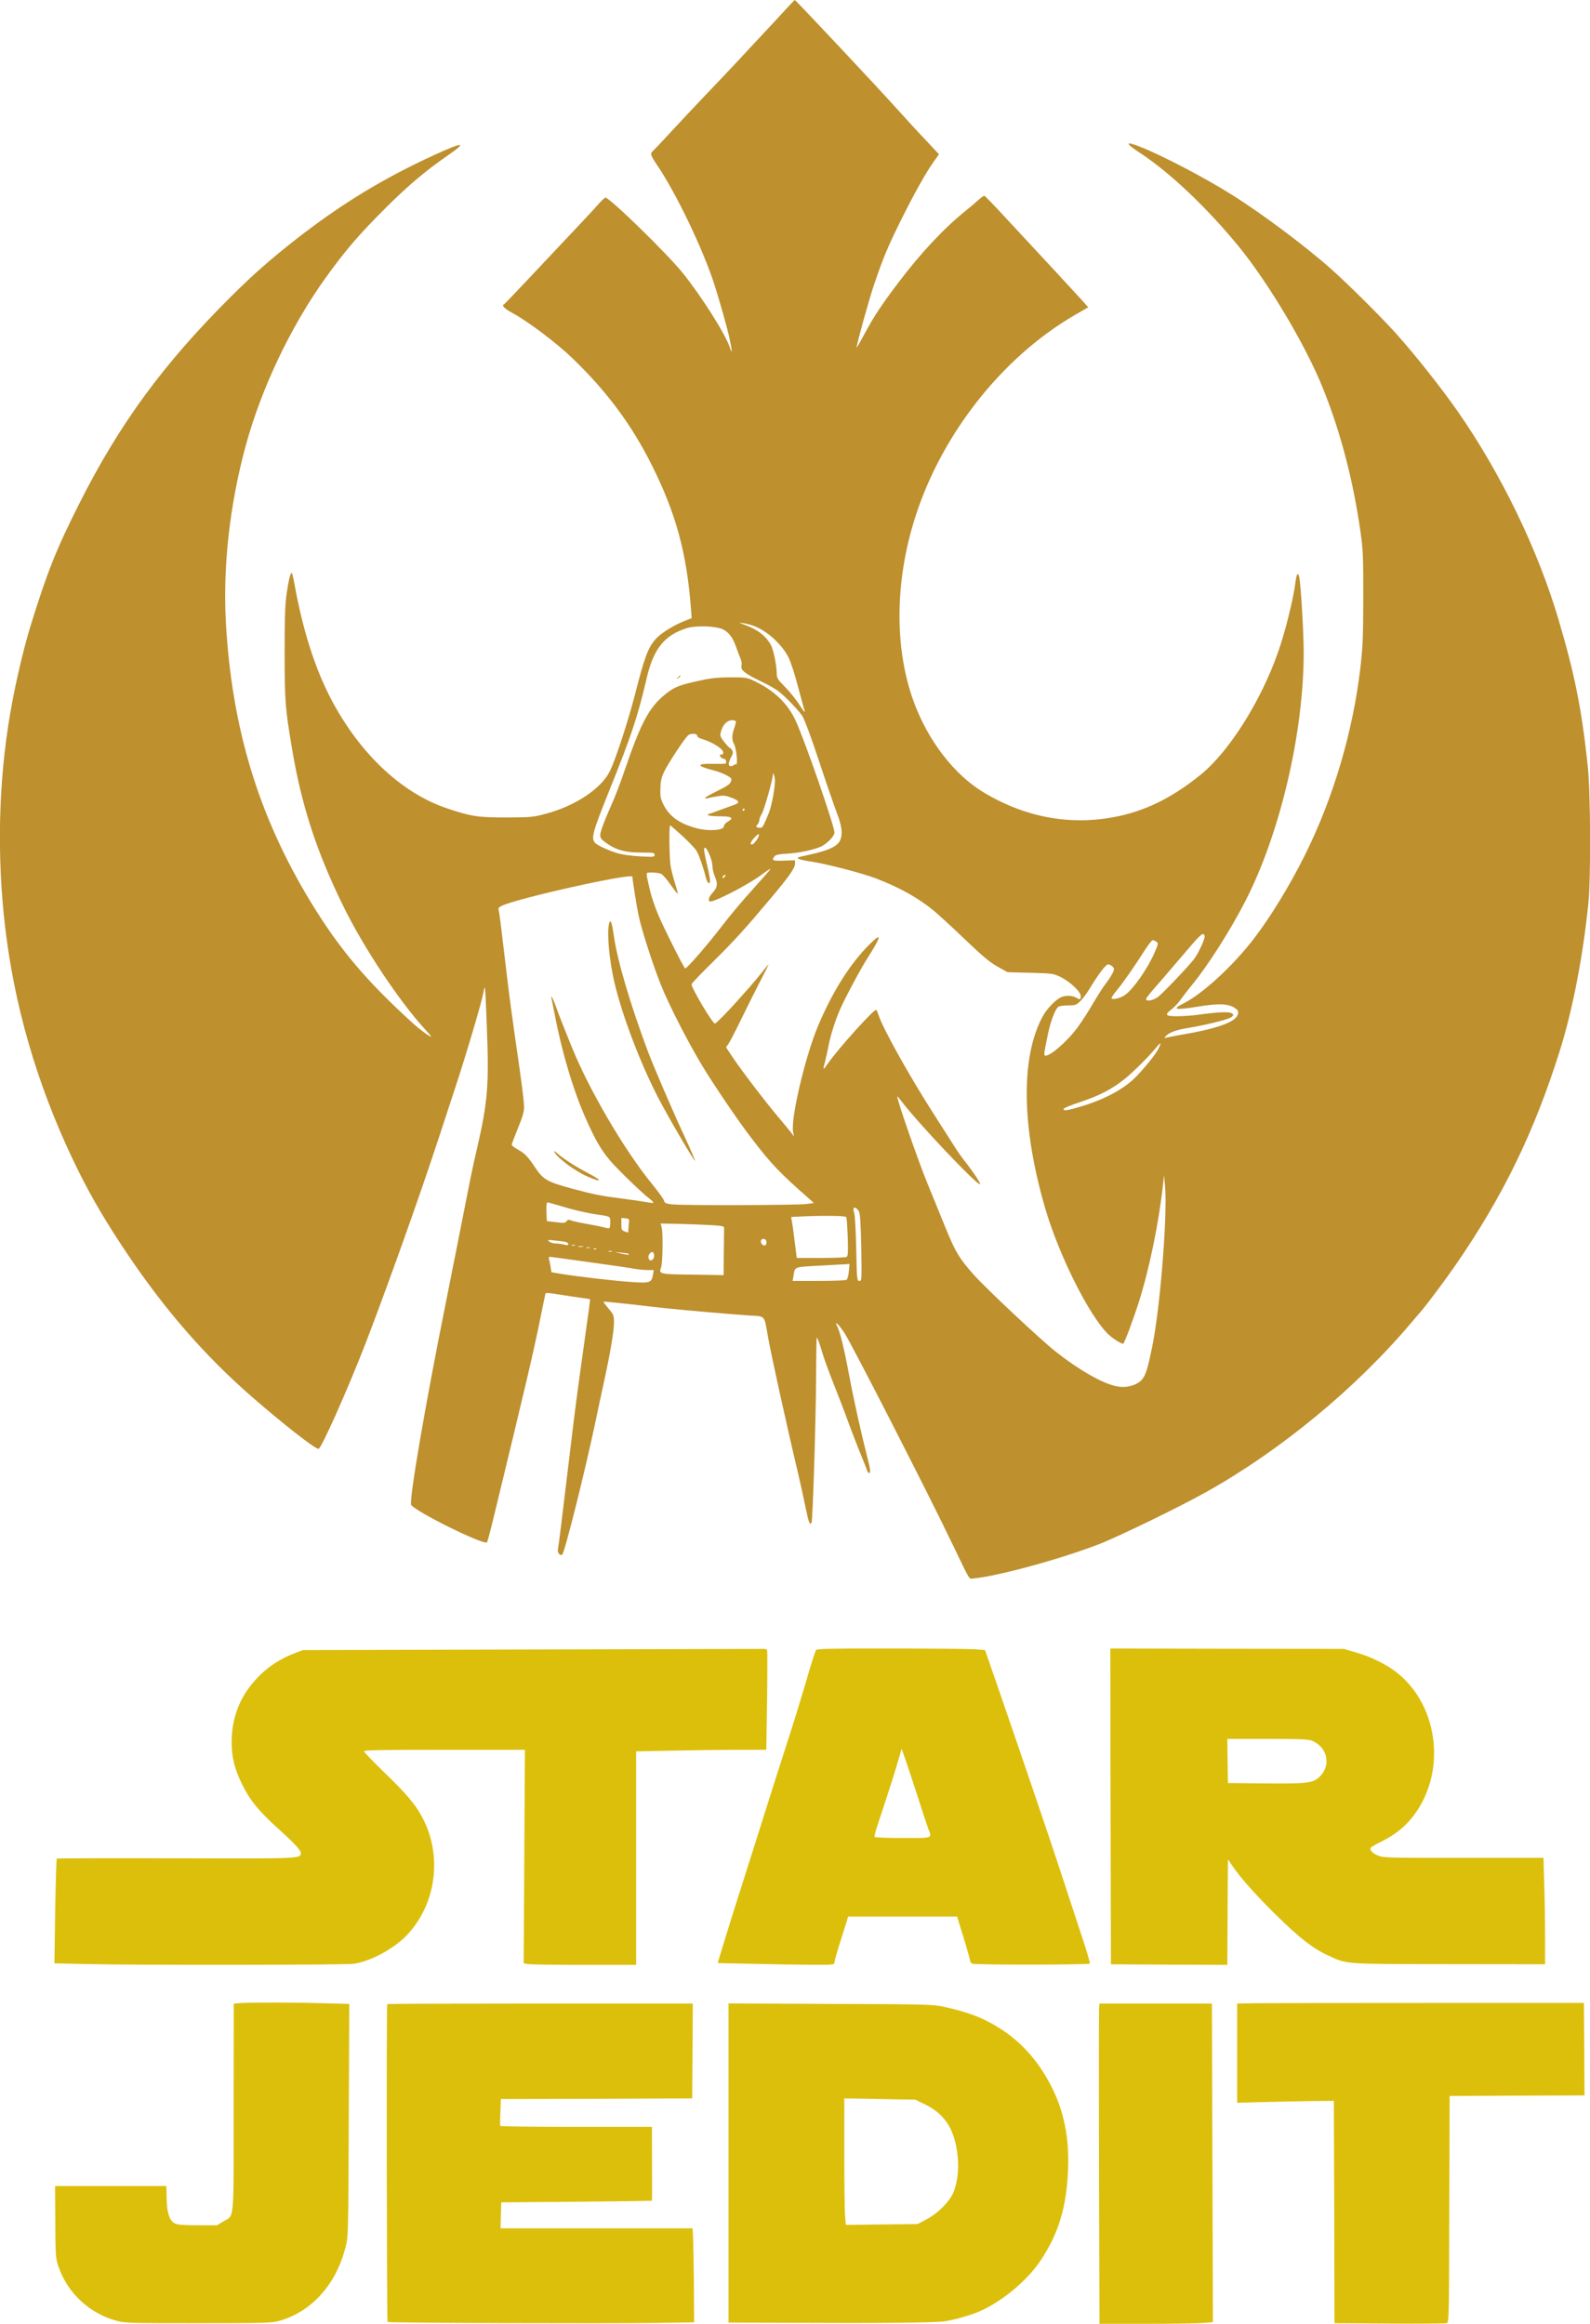<?xml version="1.0" encoding="utf-8"?>
<svg xmlns="http://www.w3.org/2000/svg" width="1300px" height="1900px" version="1.0">
  <g style="transform-origin:815.126px 982.308px" transform="matrix(1.007 0 0 .988 -185.126 -52.308)">
    <path d="M827.1 49.2c-4.1 4.6-11.7 13-17.1 18.8-5.3 5.8-14.8 16.1-21 23-6.3 6.9-18.2 19.7-26.5 28.5-8.2 8.8-20.9 22.5-28.1 30.5-7.2 8-13.8 15.1-14.7 15.9-2.5 2-2.1 3.5 3.1 11.4 15.5 23.1 37.8 70.5 46.9 99.7 4.5 14.4 10.4 35.8 12.2 44.4 2.2 10.2 2.2 13.7.1 6.9-3.4-10.6-23.2-42.5-38.1-61.3-12.8-16.2-59.4-62.5-62.9-62.5-.4 0-3.2 2.7-6.1 6-2.8 3.3-12.7 14.1-21.9 24s-25 27-35.1 38c-10.1 11-18.7 20.1-19.1 20.3-2.3 1.1.1 3.5 7.6 7.7 12.6 7.1 35.7 24.9 48.1 37.2 27.9 27.4 48.2 55.3 64.5 88.8 19.3 39.4 28.1 72.3 31.5 118l.6 8-6.8 2.8c-8.6 3.6-18.4 9.9-22.3 14.4-6.3 7.1-9.2 15.1-17 46.3-5.4 21.3-15.2 52.1-20 62.5-6.8 14.9-28.4 29.6-53 36.1-9.9 2.7-11.7 2.8-31.5 2.9-22.9 0-28.3-.8-47.6-7.4-38.3-12.9-73.7-47.7-96.9-95.2-11.5-23.6-20.7-53.5-26.9-87.8-1.1-6.3-2.3-11.6-2.6-11.9-1-1-2.7 5.8-4.3 17.3-1.3 9.4-1.6 20-1.6 49.5.1 39.7.4 44.7 6 78.5 7.7 47 19.9 85.3 41.7 130.5 16.5 34.3 45.5 78.8 66.5 102 2.8 3 4.9 5.7 4.7 5.8-.6.6-8.6-5.4-14-10.3-38.7-35.8-60.4-62.1-83.8-101.2-42.4-71.2-64-143.8-68.8-231.3-2.5-46.6 3.2-97.9 16.2-146.5 12.8-47.5 36.2-97.7 64.1-137.6 16.7-23.7 27.4-36.5 50.3-59.7 17.3-17.6 32.1-30.3 49.8-42.7 15.9-11.2 12.6-11.3-10.8-.4-41.4 19.3-75.8 40.6-112.5 69.8-20.8 16.6-35.3 29.6-53.1 47.7-54.8 55.6-90.3 105-122.9 170.9-18.7 37.8-26.1 56.7-39.4 100.5-7 23-14.5 57-18.5 84-8.5 57-8.9 118.9-1 177.5 8.7 65.2 28.4 129.6 58.3 191 11 22.5 22.4 42.2 39.2 67.7 30.8 46.8 63.5 85 101.4 118.7 25.4 22.5 51.2 43.1 54.1 43.1 2.2 0 23.5-48.7 38.1-87 17.1-45.2 43.6-120.8 58.8-168 4.5-14 10.8-33.6 14-43.5 8.9-27.4 21.6-71.1 23.1-79.5 1.3-7.4 1.3-6.9 2.6 26.5 2 50.8.9 63.9-8 103.5-3.8 16.5-4.1 18.3-14.2 70.5-3.6 18.7-8.8 45.2-11.5 59-16.3 82.6-29.7 162.3-27.6 165 5.1 6.3 59.3 33.5 61.5 30.8.4-.4 2.4-8 4.5-16.8 27.4-115 33.2-140.3 38.7-168 2.2-11 4.1-20.5 4.3-21.1.3-.7 3.7-.4 10.7.8 5.7.9 13.7 2.2 17.7 2.7 4.1.5 7.5 1.1 7.7 1.3.3.3-.3 4.8-7 53.3-1.9 13.7-4.6 34.4-6 46-2.8 23.2-7.5 63.1-10.5 88.5-1.1 9.1-2.2 17.7-2.5 19.1-.6 2.8 1.9 5.9 3.5 4.3 2.2-2.3 18.4-68.5 27.1-110.4 1.6-8 4.7-22.8 6.9-33 5.3-24.8 8-41.5 8-48.8 0-5.6-.3-6.3-4.4-11.3-2.5-3-4.3-5.5-4.1-5.7.2-.2 10.4.8 22.7 2.2 12.2 1.5 24.3 2.8 26.8 3.1 11.2 1.3 58.6 5.5 68.8 6.1 13.4.8 12.1-.7 15.2 17.4 2.5 14.7 15.7 75.7 24.9 115 1.6 6.9 4.1 18.7 5.6 26.2 2.6 12.8 3.5 15.2 4.9 12.9 1-1.5 3.6-86.8 3.7-120.4.1-18 .3-32.7.5-32.7.7 0 2.3 4.6 5 13.8 1.3 4.5 5.4 15.8 9 25 3.6 9.2 8.3 21.7 10.5 27.8 2.1 6.1 6.5 17.8 9.7 26 3.3 8.2 6.3 15.9 6.7 17.1.3 1.3 1.1 2.3 1.6 2.3 1.4 0 1.1-3.4-1.1-11.8-4.8-19-11.3-48.7-15-68.8-4.2-23-7.4-36-9.7-40.7-2.7-5.4.6-2.5 5.6 5 5.2 7.6 68 132.7 88.5 176.3 14.4 30.5 12.6 27.6 16.6 27.2 19.9-1.9 70.8-16.1 102-28.4 15.6-6.2 65.3-30.8 86.5-42.9 60.5-34.4 121.8-86 166.5-139.9 3.4-4.1 7.2-8.6 8.4-10 5.5-6.6 18.4-24.2 27.9-38.1 38.5-56.9 63.8-109.9 84.5-176.9 10.6-34.2 19-78.7 23.4-123 2-21.1 1.7-90.9-.5-112.5-5-47.8-10.4-75.5-23.7-121.5-16.9-58.3-46.7-120.9-81.9-172.5-13.4-19.5-34.7-47-49.8-64.1-11.4-13.1-39.2-41.2-52.3-53.1-20.5-18.7-56.4-46.2-81-61.9-21.7-14-56.4-32.5-74.5-39.8-12.9-5.2-12.8-3.3.4 5.5 24.1 16.3 53.5 44.8 78.9 76.3 24.6 30.6 55.2 83 69 118.4 14.2 35.9 24.5 76.3 30.3 118.2 2.1 14.9 2.3 20.2 2.3 54.5-.1 32.5-.4 40.8-2.3 57.5-6 53-21.7 107.3-44.6 154.6-13.4 27.7-30.9 56.5-46 75.4-16.8 21-39.2 41.4-53.3 48.5-9.8 4.9-6.4 5.6 12.1 2.5 17.4-2.9 25.4-2.5 30.8 1.9 1.7 1.3 2 2.4 1.5 4.4-1.6 6.5-17.1 12.1-47 17.2-5 .9-10 1.9-11.1 2.2-1.8.5-1.8.4-.6-1.1 2.6-3.1 8.4-5.3 18.6-7 12.3-2 30-6.4 33.8-8.3 1.6-.8 2.7-1.9 2.4-2.6-.9-2.8-8.9-2.7-30.2.3-3.8.5-10.7.9-15.2 1-9.8 0-10.5-1.1-4.3-6 2.2-1.8 5.5-5.3 7.2-7.9 1.8-2.5 5.7-7.8 8.8-11.6 13.4-16.6 31.7-46 44-70.5 28-56 47-138.7 47-204.9 0-16.7-2.3-56.4-3.6-62.4-.9-4.4-2.1-3.1-2.9 3-1.7 14.3-8.4 42.1-14.4 59.3-13.9 40.4-39.8 82.1-62.6 101-21.8 18-42.2 28.7-64.9 34-37.9 8.8-75.8 2.4-110.9-18.9-24.4-14.7-46.1-43.5-57.7-76.5-14.6-41.5-14.9-93.5-.8-143.5 20.2-72.2 71.1-139.6 132.5-175.7l10.4-6.1-5.8-6.6c-5.5-6.2-34.4-38-63.8-70.2-7.5-8.3-14.1-15.2-14.7-15.4-.5-.2-2.9 1.4-5.1 3.6-2.3 2.1-6.9 6.1-10.2 8.8-17.2 14-36.4 34.9-53.9 58.5-14.6 19.6-20.2 28.3-28 43-3.6 6.9-6.6 12.1-6.6 11.6 0-2.6 9.9-39.2 14.2-52.1 7.4-22.2 10.9-30.8 22.2-54.1 10.8-22 20.2-39.2 26.7-48.3l3.8-5.4-11.2-12.2c-6.2-6.6-16.3-17.9-22.6-25-13.9-15.9-82.4-90.3-83.2-90.4-.3-.1-3.8 3.6-7.8 8.1Zm-26.8 509.3c11.2 3.8 23.8 15.2 29.4 26.5 1.8 3.6 5.2 14.3 7.7 24.1 2.5 9.6 4.8 18.3 5.2 19.2 1 2.8-.3 1.9-2.4-1.6-4.7-7.3-8.7-12.5-14.2-18.2-5.5-5.7-5.8-6.3-5.9-11.3-.2-6.6-2.6-18.4-4.6-22.2-3.9-7.5-10.6-12.9-21-16.8-5.3-1.9-5.5-2.1-2-1.6 2.2.3 5.7 1.2 7.8 1.9Zm-24.8 2.9c5.2 2.1 8.9 6.8 11.6 14.8 1.1 3.4 2.8 7.8 3.6 9.6.8 1.9 1.2 4.3.9 5.5-1 4.2 1.7 6.5 15.4 13.4 12.1 6 14.4 7.6 22.1 15.2 4.8 4.8 10 10.8 11.7 13.4 1.9 3 7.1 17.2 13.7 37.5 5.8 18 12.3 37 14.2 42.2 4.3 11.1 5.2 18 3 23.2-2.1 5.1-9.1 8.5-24.2 11.9-11.2 2.5-11.8 2.7-9.1 3.8 1.5.6 6 1.6 9.8 2.1 11.6 1.7 42.2 9.8 52.8 14 19.6 7.8 33.9 16 46.5 26.5 3.9 3.3 15.4 14 25.6 24 14.5 14.1 20.3 19 26.5 22.5l7.9 4.5 18.5.5c17.9.5 18.7.6 24.4 3.4 7.8 3.8 16.6 12.3 16.6 15.9 0 3.1-.5 3.2-4 1.2-2.9-1.7-7.8-1.9-11.4-.5-4.3 1.6-11.5 9-15.1 15.4-18.4 33.5-17.8 92.3 1.9 160.4 11.2 38.6 35.4 87.8 50.7 103.1 3.7 3.6 10.5 8.1 12.3 8.1.9 0 8.4-20.5 12.9-35 8.4-27 16.2-65.6 19.5-97l.8-7.5.9 10c1.9 24.1-4.1 100.6-10.5 132-4 19.8-5.6 24.7-9.3 28.2-4.8 4.3-12.7 6.1-20.1 4.4-11.4-2.5-30.3-13.6-49.1-28.7-11.6-9.3-56-51.7-66-63.1-11.9-13.5-15.3-19.3-23.1-38.8-4-9.9-10.6-26.6-14.8-37-7.4-18.2-24.6-68.8-24.6-72.1 0-.4 1.7 1.5 3.8 4.4 13.2 17.6 60.1 68.2 63.3 68.2 1.2 0-4.2-8.5-11.2-17.7-3-3.8-6.9-9.4-8.7-12.4-1.9-3-10-16-18.1-28.9-18.9-30-40.8-70-44.1-80.5-.7-2.2-1.6-4.4-2-4.8-1.3-1.4-31 32.1-39.6 44.8-3.8 5.6-4 5.4-1.9-2.4.8-3.1 2.1-9.4 3-14.1 1.6-8 5.2-19.7 9-28.5 4.2-9.8 16.2-32.7 21.9-41.9 12-19.2 12.6-22.8 2-12-15.7 15.9-30 39-41.9 67.9-10.1 24.6-21.9 75.3-20.1 86.8l.7 4.2-1.7-2.5c-1-1.4-5.9-7.5-10.9-13.5-10.6-12.8-30.1-38.8-37.4-50l-5.1-7.8 2.1-3.1c1.1-1.7 5.5-10.3 9.7-19.1 4.2-8.8 11.1-22.9 15.3-31.3 4.3-8.3 7.6-15.2 7.5-15.2-.2 0-2.5 2.8-5.1 6.2-2.7 3.5-7.4 9.2-10.4 12.7-3.1 3.5-7.8 8.9-10.5 12-7.7 8.8-16.7 18.1-17.6 18.1-2 0-19-29.1-19-32.5 0-.6 7.8-9 17.4-18.6 17.1-17.2 25.6-26.7 47.1-52.8 14.7-17.8 19.5-24.8 19.5-28.3v-2.9l-9 .3c-9.3.3-10.2-.1-7.7-3.5.9-1.3 3.4-1.9 10.7-2.3 9.8-.6 21.9-3.3 27.4-6 5.2-2.7 10.6-8.5 10.6-11.5 0-5.4-23.5-74.6-31.3-92.1-6.6-14.8-17.9-25.8-34.7-33.7-5.1-2.4-6.6-2.6-18.5-2.6-9.8.1-15.6.6-23.4 2.4-18 3.9-22 5.5-29.5 11.7-13.1 10.8-19.7 23.4-33.1 63.4-3.4 10.2-8.1 22.7-10.5 27.9-2.3 5.2-5.5 13.1-7.1 17.5-3.3 9.4-3.1 10.2 4.6 15.4 7.3 4.9 14.3 6.7 26.8 6.7 9.8 0 10.7.2 10.7 1.9 0 1.8-.7 1.8-11.2 1.3-6.2-.3-14-1.3-17.3-2.2-7.6-2-18.4-7-20.1-9.3-3-3.8-1.5-9.2 11.3-41.7 18.4-46.5 23.6-62.5 30.8-94 5.5-24.4 14.2-35.6 32.3-41.6 6.9-2.3 22.3-2 28.7.5Zm11.5 77c0 .7-.7 3.3-1.5 5.6-1.9 5.5-1.9 9.3.2 13.3 1.8 3.5 3 17.2 1.4 16.3-.5-.4-1.2-.2-1.6.4-.3.5-1.5 1-2.6 1-2.4 0-2.2-2.8.4-7.8 1.4-2.4 1.5-3.7.7-5.2-.6-1.1-1.4-2-1.8-2-.4 0-2.5-2.2-4.6-4.9-3.6-4.8-3.7-5.1-2.6-9.1 1.5-5.5 5-9 9-9 1.9 0 3 .5 3 1.4Zm-31.4 11.5c-.1.9 1.5 1.9 4 2.7 9.1 2.7 18.2 8.9 17.1 11.8-.4 1-1.2 1.4-1.8 1-.7-.4-1 .1-.7 1.2.2 1.1 1.3 2 2.6 2.2 1.2.2 2.2 1 2.2 1.8v2.1c0 .4-4.7.5-10.5.4-13.9-.3-13.8 1.7.3 5.4 3.3.8 8 2.6 10.5 4 4.3 2.4 4.5 2.8 3.6 5.4-.8 2.1-3.1 3.7-10.9 7.6-5.5 2.7-10 5.3-10 5.8 0 .4.8.6 1.8.3.9-.3 4.5-1 7.8-1.6 5.4-.9 6.8-.8 11.8 1.1 6.2 2.4 7 4.1 2.9 5.7-1.6.5-6.4 2.4-10.8 4-4.4 1.7-8.9 3.3-9.9 3.6-3.6 1.2-.4 2 7.9 2.1 10.1 0 12.2 1.3 7.2 4.3-2.1 1.2-3.4 2.7-3.4 3.8.3 3.5-11.7 4.5-21.8 1.9-13.9-3.7-22.1-9.5-27.1-19.2-2.5-5.1-2.9-6.8-2.7-13.6.1-6.2.7-8.9 3-14 3.9-8.1 17.6-29.2 20-30.6 2.6-1.5 7-1 6.9.8Zm62 47.8c-.9 5.8-2.6 12.9-3.7 15.7-5.1 12.5-5.2 12.6-7.4 12.6-3 0-3.7-1-2-2.7.8-.8 1.5-2.4 1.5-3.5s.9-3.5 2-5.3c1.9-3.1 8.9-28.2 9.1-32.8.1-1.4.5-.8 1.1 1.6.8 2.9.6 6.5-.6 14.4ZM794 711c0 .5-.5 1-1.1 1-.5 0-.7-.5-.4-1 .3-.6.8-1 1.1-1 .2 0 .4.4.4 1Zm-50.1 22.1c5.3 5 10.4 10.5 11.3 12.3 2 3.6 5.5 13.8 7.2 21 1.2 5.3 3.6 7.5 3.6 3.3 0-1.4-1.1-7.4-2.5-13.3s-2.5-11.7-2.3-12.8c.7-4.9 6.7 8 6.8 14.6 0 2 .9 5.8 2 8.4 2.5 5.7 2 8.9-2 13.3-3.2 3.4-4 7.1-1.6 7.1 4.2 0 30.8-14.1 40.6-21.5 6.2-4.7 8-5.8 8-5.2 0 .3-6.3 7.6-14.1 16.4-7.8 8.7-18.8 22.1-24.6 29.8-11.6 15.5-29.4 36.5-30.5 35.9-1.3-.8-17.8-34.3-22.1-45-2.5-6-5.2-14.3-6.2-18.4-.9-4.1-2-9.2-2.5-11.2-.4-2-.5-4-.2-4.3.9-.9 9-.5 11.4.6 1.3.5 4.7 4.6 7.7 8.9 3 4.4 5.6 7.8 5.8 7.6.3-.2-.7-4-2.1-8.5-1.4-4.4-3-10.9-3.6-14.3-1.1-6.7-1.4-33.8-.4-33.8.3 0 4.9 4.1 10.3 9.1Zm61.1 1.1c-2.5 4.8-6 7.4-6 4.5 0-1.5 5.9-8.1 6.6-7.4.3.3 0 1.6-.6 2.9Zm-27 32.3c-.7.9-1.5 1.3-1.7 1.1-.7-.7.7-2.6 1.9-2.6.6 0 .6.6-.2 1.5Zm-75 0c0 2.5 3.5 25.1 5.1 32.5 2.5 12 11.5 40.5 18.2 57.5 6.2 15.9 22.4 48.1 33.7 67 9.4 15.8 29.2 45.6 39.8 59.6 15.9 21.2 22.5 28.3 48.1 51.2l2.4 2.2-5.4.8c-6.8 1.1-102.4 1.4-110.1.3-4.8-.6-5.7-1.1-6.2-3.1-.3-1.3-4.7-7.5-9.7-13.7C696 992.2 667 941.5 653 905.6c-2.8-7.2-6.2-15.8-7.5-19.1-1.3-3.3-3.4-8.9-4.6-12.5-2.1-6.1-4.8-11.1-3.6-6.5.3 1.1 1.5 7.2 2.7 13.5 5.6 30.4 15.3 63.4 25.4 86.3 7.5 17.1 12 25 19.1 33.7 5.7 7 26.8 27.8 32.5 32.1 1.9 1.5 3.3 2.9 3 3.2-.3.3-2.5.1-5-.4s-11.2-1.8-19.5-2.9c-18.9-2.5-22.7-3.3-40.5-8.1-20.9-5.7-24.3-7.6-30.6-17.2-6.4-9.7-8.7-12.2-14.6-15.5-2.7-1.5-4.8-3.2-4.8-3.9 0-.7 2.3-6.8 5-13.6 3.7-9.1 5-13.7 5-17.3 0-5.3-1.8-19.6-7.5-59.4-2-14-4.7-34.7-6-46-4.8-41.6-6.5-55.6-7.1-57.7-.5-1.7 0-2.5 2.3-3.6 11.7-6.1 106.3-27.6 106.3-24.2Zm464.6 49c.7 1.7-5.4 15.1-8.7 19.3-5.5 7.1-25.8 28.7-29.3 31.3-4.1 3-9.6 3.9-9.6 1.6.1-.6 3-4.6 6.6-8.7 3.6-4.1 13.1-15.4 21.1-25 17.5-21 18.6-22 19.9-18.5Zm-39.2 4.8c1.7 1.3 1.6 1.7-1.3 8.7-5.9 13.8-17.7 31-24.5 35.6-3.7 2.6-10.6 4.1-10.6 2.3 0-.6 1.7-3.2 3.8-5.8 5-6 15.5-21.3 22.6-32.9 3.2-5 6.3-9.2 7-9.2.7 0 2 .6 3 1.3Zm-36.1 20.1c.9.7 1.7 1.9 1.7 2.5 0 1.9-2.9 7.1-7.1 12.6-2 2.7-6.5 9.9-10 16-3.4 6-8.9 14.7-12.1 19.2-8.8 12.3-23.9 25.6-27 23.7-.8-.5-.5-2.7 2.4-16.9 2.3-11.7 6.3-22.2 8.9-23.5 1-.6 4.5-1 7.8-1 5.5 0 6.4-.3 9.5-3.3 1.9-1.7 5.6-6.8 8.2-11.2 7.5-12.5 12.8-19.5 14.8-19.5.6 0 1.9.7 2.9 1.4Zm37.6 68.8c-2.2 4.3-10.2 14.6-17.6 22.4-9 9.7-24.3 18.4-42.4 24.2-12.6 4-16.9 4.8-16.9 3.1 0-.9 5.1-3.1 13.8-6 15.5-5.3 25.5-10.6 35.7-18.9 7.2-5.9 19.4-18.3 25.4-25.7 1.9-2.4 3.6-4.1 3.8-3.9.3.2-.6 2.4-1.8 4.8Zm-487.2 129.2c11 3.5 22.6 6.3 31.3 7.6 11.2 1.6 11 1.5 11 6.4 0 2.3-.3 4.5-.6 4.8-.3.4-2 .2-3.7-.3-1.8-.6-7.9-1.8-13.7-2.9-5.8-1-11.8-2.3-13.4-2.9-2.4-1-3.1-.9-4.1.5-1 1.5-2.2 1.6-8.6.8l-7.4-.9-.3-7.8c-.2-4.6.1-7.7.7-7.7s4.5 1.1 8.8 2.4Zm244.3 5.4c.9 1.9 1.4 10.6 1.8 29.9.4 26.7.4 27.3-1.5 27.3-2 0-2.1-.9-2.6-26.3-.3-14.4-1-27.7-1.6-29.6-.6-1.9-.8-3.8-.5-4.2.8-1.4 3.1.1 4.4 2.9Zm-10.4 4.4c.4.6.9 8.1 1.2 16.6.4 12.4.2 15.6-.9 16.3-.8.5-10.2.9-20.9.9h-19.6l-1.7-13.8c-.9-7.5-1.9-15.1-2.3-16.9l-.6-3.2 7.3-.4c19.4-.9 36.8-.7 37.5.5Zm-176.3 3.3c-.2 1.1-.4 3.7-.5 5.7-.1 2.1-.3 3.8-.4 3.8-.2 0-1.4-.4-2.8-1-2.3-.8-2.6-1.5-2.6-6v-5.1l3.3.3c2.5.2 3.1.7 3 2.3Zm66.2 3.3c9.6.6 11 .9 10.9 2.4 0 1-.1 10.2-.2 20.4l-.2 18.6-25-.4c-27.5-.3-27.7-.4-25.7-6.2 1.3-3.6 1.6-28.6.4-33.1l-.8-3 14.8.3c8.2.2 19.8.7 25.8 1Zm45.3 13.6c.2 1-.1 2.3-.7 2.9-1.5 1.5-4.6-1.6-3.7-3.8.8-2.1 4-1.5 4.4.9Zm-163.5.2c1.5.3 2.7 1.2 2.7 1.9 0 1-.9 1.1-3.7.4-2.1-.5-5.2-.9-6.9-.9-1.6 0-3.9-.7-5-1.6-1.8-1.4-1.4-1.5 4.1-.9 3.3.3 7.2.8 8.8 1.1Zm8 3.1c-.7.2-1.9.2-2.5 0-.7-.3-.2-.5 1.2-.5s1.9.2 1.3.5Zm6.5 1c-1 .2-2.6.2-3.5 0-1-.3-.2-.5 1.7-.5s2.7.2 1.8.5Zm5.5 1c-.7.2-1.9.2-2.5 0-.7-.3-.2-.5 1.2-.5s1.9.2 1.3.5Zm5.4.9c-.3.3-1.2.4-1.9.1-.8-.3-.5-.6.6-.6 1.1-.1 1.7.2 1.3.5Zm12.6 2.1c-.7.2-1.9.2-2.5 0-.7-.3-.2-.5 1.2-.5s1.9.2 1.3.5Zm13.6 1.9c1.1 1-.8 1-5.9-.2l-5.5-1.3 5.5.5c3 .3 5.7.7 5.9 1Zm20.4-.2c1 2.4-.4 5.6-2.4 5.6-2.2 0-2.6-3.9-.7-5.8 1.6-1.6 2.5-1.5 3.1.2Zm-52.3 7.1c17.3 2.4 33.9 4.9 36.9 5.5 2.9.5 7.6 1 10.4 1h5l-.6 3.7c-1.1 6.8-2.4 7.3-17.5 6.2-12.9-.8-46.4-4.8-58.8-7l-6.2-1.1-.6-4.1c-.4-2.3-.9-5.2-1.3-6.5-.3-1.2-.1-2.2.3-2.2.5 0 15.1 2 32.4 4.5Zm210.7 7.6c-.3 3.5-1.1 6.5-1.9 7-.7.5-10.8.9-22.5.9h-21.2l.6-3.8c1.3-8.2 0-7.6 20.4-8.8 10.1-.6 19.9-1.1 21.8-1.2l3.4-.2-.6 6.1Z" style="fill: rgb(190, 144, 46);"/>
    <path d="M739.9 601.7c-1.3 1.6-1.2 1.7.4.4.9-.7 1.7-1.5 1.7-1.7 0-.8-.8-.3-2.1 1.3ZM684.7 803.6c-2.6 4.2-1.4 25.3 2.5 44.9 5.2 26.5 20.5 68.7 36.2 99.9 7.7 15.3 29.7 53.8 30.4 53.1.2-.2-3.7-9.5-8.8-20.7-9.7-21.2-24.7-57-29.5-69.8-14-38.1-24.8-75.3-27.5-95-1.3-9.4-2.4-13.7-3.3-12.4ZM639.7 994.5c2.9 5.3 17.3 16 27.4 20.4 11.4 5 11.7 3.2.4-2.8-10.8-5.8-19.6-11.5-25.2-16.4-2.5-2.2-3.3-2.6-2.6-1.2Z" style="fill: rgb(190, 144, 46);"/>
  </g>
  <g style="transform-origin:815.126px 982.308px" transform="matrix(1.007 0 0 .988 -185.126 -52.308)">
    <path d="m621.5 1406-186 .5-5.5 2.1c-14.4 5.5-25.3 13.2-34.7 24.4-11.8 14.1-17.7 30.5-17.7 49.5 0 12.9 2.3 22.3 8.5 35.1 6.1 12.9 13.4 22 29 36.4 14.2 13.1 19.1 18.6 18.7 20.9-.8 4.2-.8 4.2-101.5 3.9-52.9-.2-96.4 0-96.7.3-.3.3-.9 19.9-1.3 43.6l-.6 43 25.8.6c38.1 1 210 .8 217.2-.2 14-2.1 33.3-12.8 43.8-24.4 23.6-26 28.3-66.1 11.5-97.5-5.4-10.2-13.1-19.4-30.2-36.2-9.2-9.1-16.8-17.1-16.8-17.8 0-.9 14.9-1.2 65.3-1.2h65.4l-.5 88.3-.5 88.4 3.3.6c1.8.4 22.3.7 45.6.7H706v-176.7l30.8-.6c16.9-.4 40.6-.7 52.8-.7h22.1l.6-40.6c.3-22.4.3-41.2.1-41.8-.2-.6-1.4-1.1-2.7-1.1-1.2 0-85.9.2-188.2.5ZM852.1 1406.4c-.6.7-4.5 13.1-8.6 27.7-4.2 14.5-10.9 36.7-15 49.4-4 12.6-11 34.9-15.5 49.5-4.5 14.6-12.6 40.7-18 58-5.5 17.3-12.8 41.2-16.4 53l-6.4 21.5 27.7.6c15.2.4 36.5.7 47.4.8 19 .1 19.7 0 19.7-1.9 0-1.1 2.1-8.6 4.6-16.7 2.6-8.2 5.1-16.3 5.6-18.1l.9-3.2h88.5l5.2 17.2c2.9 9.5 5.2 18.1 5.2 19 0 1 .9 2.2 1.9 2.8 2.1 1.1 94.4 1 95.5-.1.4-.3-2.9-11.6-7.3-25s-11.6-35.9-16.1-49.9c-7.9-24.8-30.8-93.3-51.5-154.5l-10.2-30-8.4-.7c-4.6-.3-35.3-.6-68.1-.6-46.7-.1-59.9.2-60.7 1.2Zm73.2 92.6c1.9 5.8 6.3 19.3 9.7 30 3.3 10.7 7 21.9 8 24.8 3.3 8.8 4.8 8.2-20.4 8.2-12.4 0-22.7-.4-23-.9-.3-.4.8-4.8 2.4-9.7 7.7-23.6 15-46.7 17.1-54.6 1.3-4.7 2.4-8.6 2.5-8.5.1.1 1.7 4.9 3.7 10.7ZM1091.2 1535.9l.3 130.6 47.2.3 47.3.2.2-43.7.3-43.6 3.7 5.5c6.5 9.8 18.8 23.9 35.8 40.9 18.5 18.6 29.7 27.4 41.6 33 15.9 7.5 11.8 7.2 98.7 7.3l77.7.1V1644c0-12.4-.3-32.2-.7-44.1l-.6-21.5h-64.6c-60.4.1-64.9 0-69.4-1.7-4.7-1.9-7.4-4.8-6.2-6.7.4-.6 4.1-2.8 8.3-4.9 14.5-7.3 24.1-16.4 31.8-29.8 21-36.8 11.8-86.9-20.4-111.3-8.6-6.5-20.2-12.2-32.2-15.7l-9.5-2.8-94.8-.1-94.7-.2.2 130.7Zm163.6-54.4c12.5 5.3 15.7 20.2 6.3 29.6-5.4 5.5-9.5 6-44.6 5.7l-30-.3-.3-18.3-.2-18.2h32.5c27.1 0 33.2.3 36.3 1.5ZM383.4 1698.7l-4.1.4-.1 86.1c0 97.7.8 88.4-8.7 94.3l-4.8 3h-15.6c-11.6-.1-16.4-.4-18.6-1.5-4.4-2.2-6.5-8.9-6.7-21.1l-.2-9.9h-90.4l.2 29.7c.2 28.1.3 30.2 2.5 36.7 7.3 22.1 25.3 39.2 47.6 45.2 6.5 1.8 11.2 1.9 66 1.9 54.1 0 59.5-.2 65.4-1.8 26.5-7.5 46.6-30.2 54.2-61.3 2.2-8.8 2.2-10.1 2.6-105l.4-96.1-22.7-.6c-22.9-.7-59.4-.7-67 0ZM1210.3 1698.7l-16.3.3v82.1l21.3-.6c11.6-.3 29.3-.7 39.2-.8l18-.2.3 92 .2 92 44.5.3c24.5.2 45.5 0 46.5-.3 2-.6 2-2.3 2.2-94.3l.3-93.7 54.8-.3 54.7-.2-.2-38.3-.3-38.2H1351c-68.5 0-131.8.1-140.7.2ZM503.9 1699.4c-.7.7-.4 262.4.3 263.1.8.8 172.6 1.4 217.6.8l31.3-.5-.2-32.1c-.2-17.7-.5-35.2-.7-39l-.4-6.7H595.9l.3-10.8.3-10.7 61-.5c33.6-.3 61.1-.7 61.3-.8.2-.1.2-13.9.1-30.7l-.1-30.5h-61.3c-33.8 0-61.6-.3-61.8-.8-.2-.4-.2-5.5.1-11.4l.4-10.8 77.7-.2 77.6-.3.3-39.3.2-39.2H628.2c-68.1 0-124.1.2-124.3.4ZM781 1831v132l50.8.2c70.8.4 116.5-.1 124.3-1.2 8.9-1.3 23.1-5.5 30.5-9.1 17.9-8.5 37.4-25.3 47.8-41.3 14.6-22.2 21.1-44.3 22.3-75.2 1-26.1-3.2-47.6-13.1-67.9-10.1-20.5-23.4-36.3-40.5-47.8-13.7-9.2-26.8-14.5-47.1-19-9.1-2-12.7-2.1-92.2-2.4l-82.8-.4V1831Zm137.3-52.7 14.3.2 7.7 3.8c15.5 7.7 23.3 19.2 26.2 38.6 1.9 12.2.9 24.3-2.6 33.7-3 7.8-12.7 18-22.2 23l-7.2 3.9-29.1.3-29.1.4-.6-6.9c-.4-3.7-.7-27.3-.7-52.3v-45.5l14.5.2c8 .2 20.9.4 28.8.6ZM1081.9 1702.2c-.2 1.8-.2 61.5-.1 132.5l.4 129.3h38.2c21.1 0 41.8-.3 46.1-.7l7.8-.6-.4-131.9-.4-131.8H1082.2l-.3 3.2Z" style="fill: rgb(220, 191, 11);"/>
  </g>
</svg>